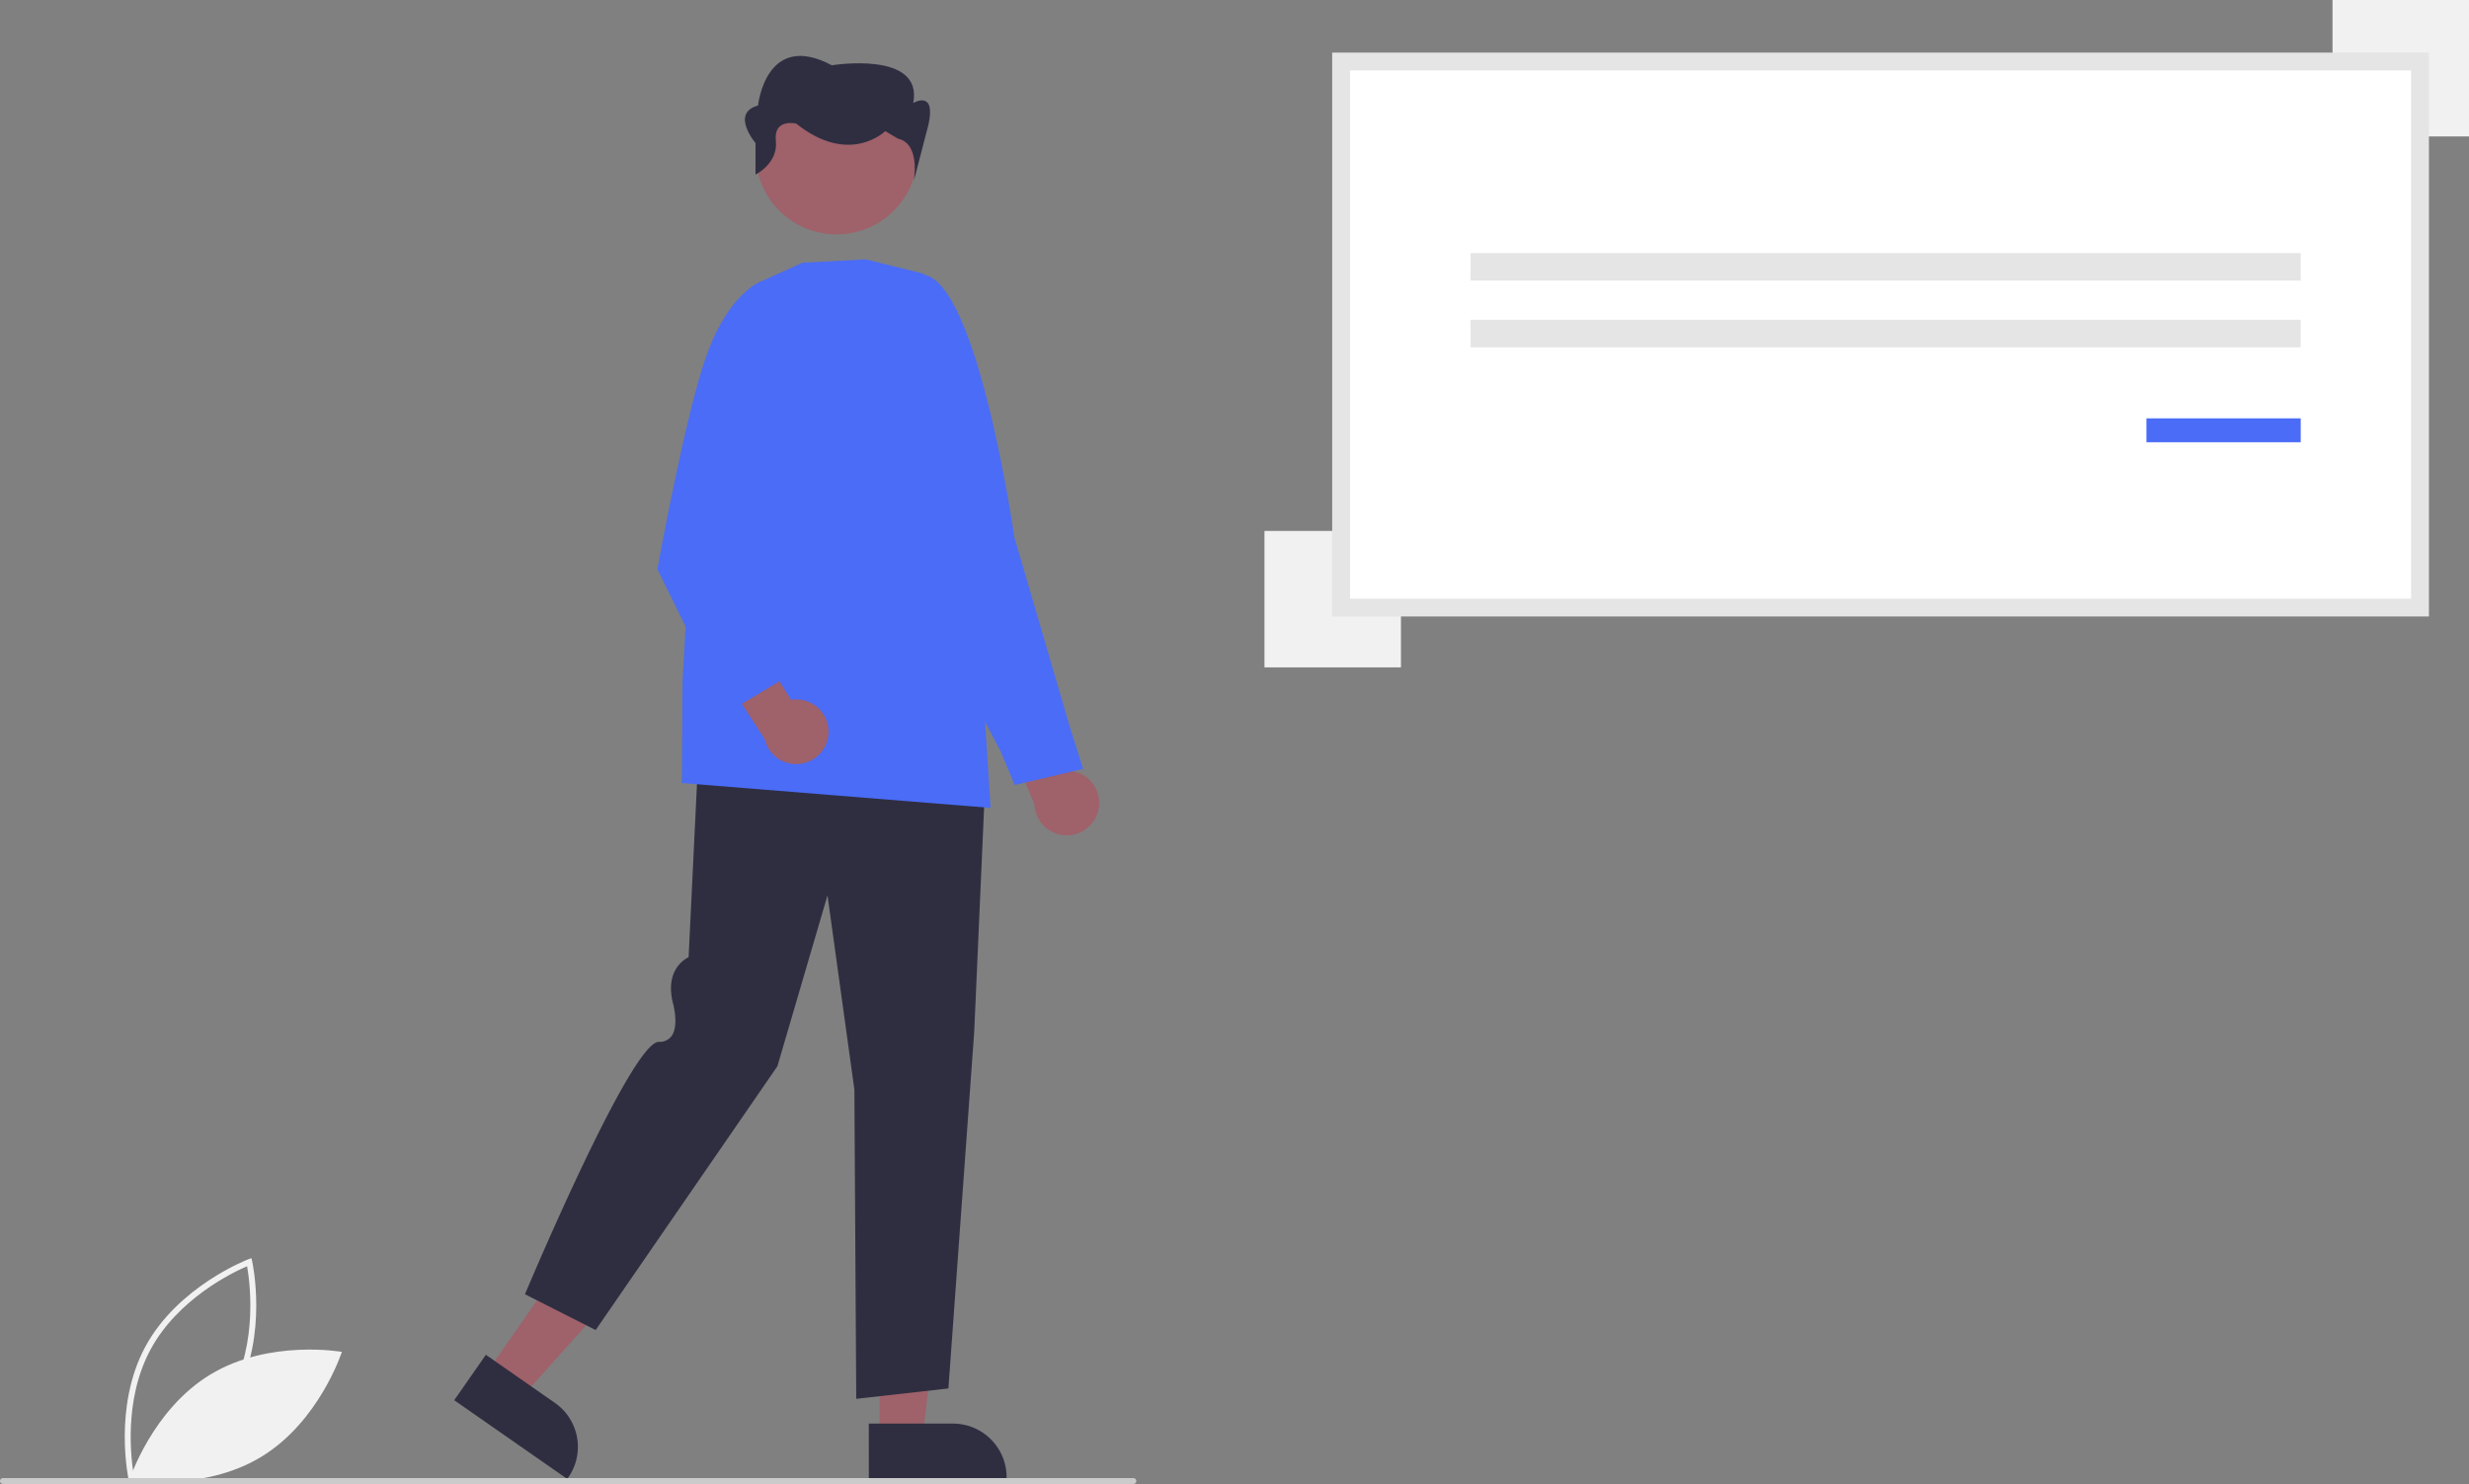 <svg height="500.356" viewBox="0 0 832.206 500.356" width="832.206" xmlns="http://www.w3.org/2000/svg"><rect x="0" y="0" width="832.206" height="500.356" fill="#808080" stroke="none"/><g transform="translate(-183.897 -199.822)"><path d="m227.317 699.06c-.056-.245-5.44-24.798 5.556-45.19 10.996-20.392 34.468-29.385 34.704-29.474l1.073-.402.253 1.118c.056.245 5.44 24.798-5.556 45.19-10.996 20.392-34.468 29.385-34.704 29.474l-1.073.402zm39.862-72.338c-4.702 2.022-23.258 10.874-32.545 28.097-9.288 17.225-6.486 37.594-5.592 42.631 4.7-2.018 23.249-10.855 32.545-28.097 9.288-17.224 6.486-37.591 5.592-42.631z" fill="#f1f1f1"/><path d="m254.944 663.149c-19.761 11.889-27.371 35.503-27.371 35.503s24.428 4.339 44.188-7.55 27.371-35.503 27.371-35.503-24.428-4.339-44.188 7.55z" fill="#f1f1f1"/><path d="m554.193 472.564a10.837 10.837 0 0 0 -10.48-12.897l-9.151-23.012-15.341 2.15 13.379 32.317a10.896 10.896 0 0 0 21.592 1.443z" fill="#9f616a"/><path d="m525.93 464.479-4.753-11.335-29.621-56.385 1.611-104.332.309-.041c18.954-2.504 31.778 84.829 32.315 88.548l18.716 64.008 4.455 14.108z" fill="#4a6cf7"/></g><path d="m296.518 484.658 14.402-.001 6.851-55.551-21.256.001z" fill="#9f616a"/><path d="m476.741 679.778 28.363-.001h.001a18.076 18.076 0 0 1 18.075 18.075v.587l-46.438.002z" fill="#2f2e41" transform="translate(-183.897 -199.822)"/><path d="m164.095 462.715 11.817 8.234 37.382-41.658-17.44-12.153z" fill="#9f616a"/><path d="m347.667 656.579 23.271 16.216.001.001a18.076 18.076 0 0 1 4.495 25.164l-.336.482-38.1-26.55z" fill="#2f2e41" transform="translate(-183.897 -199.822)"/><path d="m472.5 671.422-.622-104.21-9.062-65.526-16.895 57.624-.033.047-61.225 88.885-23.823-12.07.131-.31c1.456-3.463 35.762-84.794 44.983-84.794a4.98 4.98 0 0 0 4.242-1.864c2.706-3.614.502-11.283.48-11.36-2.64-10.946 3.997-14.674 5.319-15.296l3.556-73.397.369.025 96.39 6.761-4.044 91.766-8.699 120.232-.299.034z" fill="#2f2e41" transform="translate(-183.897 -199.822)"/><path d="m517.781 472.202-.417-.034-103.665-8.356.256-34.3 5.074-89.558.029-.062 20.663-44.859 14.647-6.633 21.37-1.125.052.013 19.503 4.832 20.288 145.639z" fill="#4a6cf7" transform="translate(-183.897 -199.822)"/><circle cx="465.995" cy="251.83" fill="#9f616a" r="27.294" transform="matrix(.877 -.48 .48 .877 -247.584 54.558)"/><path d="m438.546 258.681v-10.634s-8.576-10.1.858-12.645c0 0 2.573-25.443 24.87-13.57 0 0 30.873-5.089 27.443 12.721 0 0 7.718-4.65 5.146 7.224l-4.976 19.126s2.403-12.634-5.315-14.33l-4.288-2.544s-12.006 11.873-30.016-2.544c0 0-7.718-1.842-6.861 5.791s-6.861 11.406-6.861 11.406z" fill="#2f2e41" transform="translate(-183.897 -199.822)"/><path d="m463.154 446.587a10.837 10.837 0 0 0 -12.624-10.807l-13.132-20.997-14.706 4.868 18.961 29.391a10.896 10.896 0 0 0 21.5-2.456z" fill="#9f616a" transform="translate(-183.897 -199.822)"/><path d="m429.236 439.969-23.758-48.235.021-.117c.096-.534 9.659-53.634 16.973-73.152 7.36-19.641 17.436-23.585 17.861-23.743l.213-.079 9.034 8.665-12.514 83.527 13.489 40.284z" fill="#4a6cf7" transform="translate(-183.897 -199.822)"/><path d="m786.206 0h46v46h-46z" fill="#f1f1f1"/><path d="m426.206 179h46v46h-46z" fill="#f1f1f1"/><path d="m635.922 404.665h363.675v-184.109h-363.675z" fill="#fff" transform="translate(-183.897 -199.822)"/><path d="m1002.597 407.665h-369.675v-190.109h369.675zm-363.675-6h357.675v-178.109h-357.675z" fill="#e5e5e5" transform="translate(-183.897 -199.822)"/><path d="m495.678 85.316h279.806v9.279h-279.806z" fill="#e5e5e5"/><path d="m495.678 107.819h279.806v9.279h-279.806z" fill="#e5e5e5"/><path d="m723.484 141.045h52v8.053h-52z" fill="#4a6cf7"/><path d="m565.897 700.138h-381a1 1 0 1 1 0-2h381a1 1 0 0 1 0 2z" fill="#cbcbcb" transform="translate(-183.897 -199.822)"/></svg>